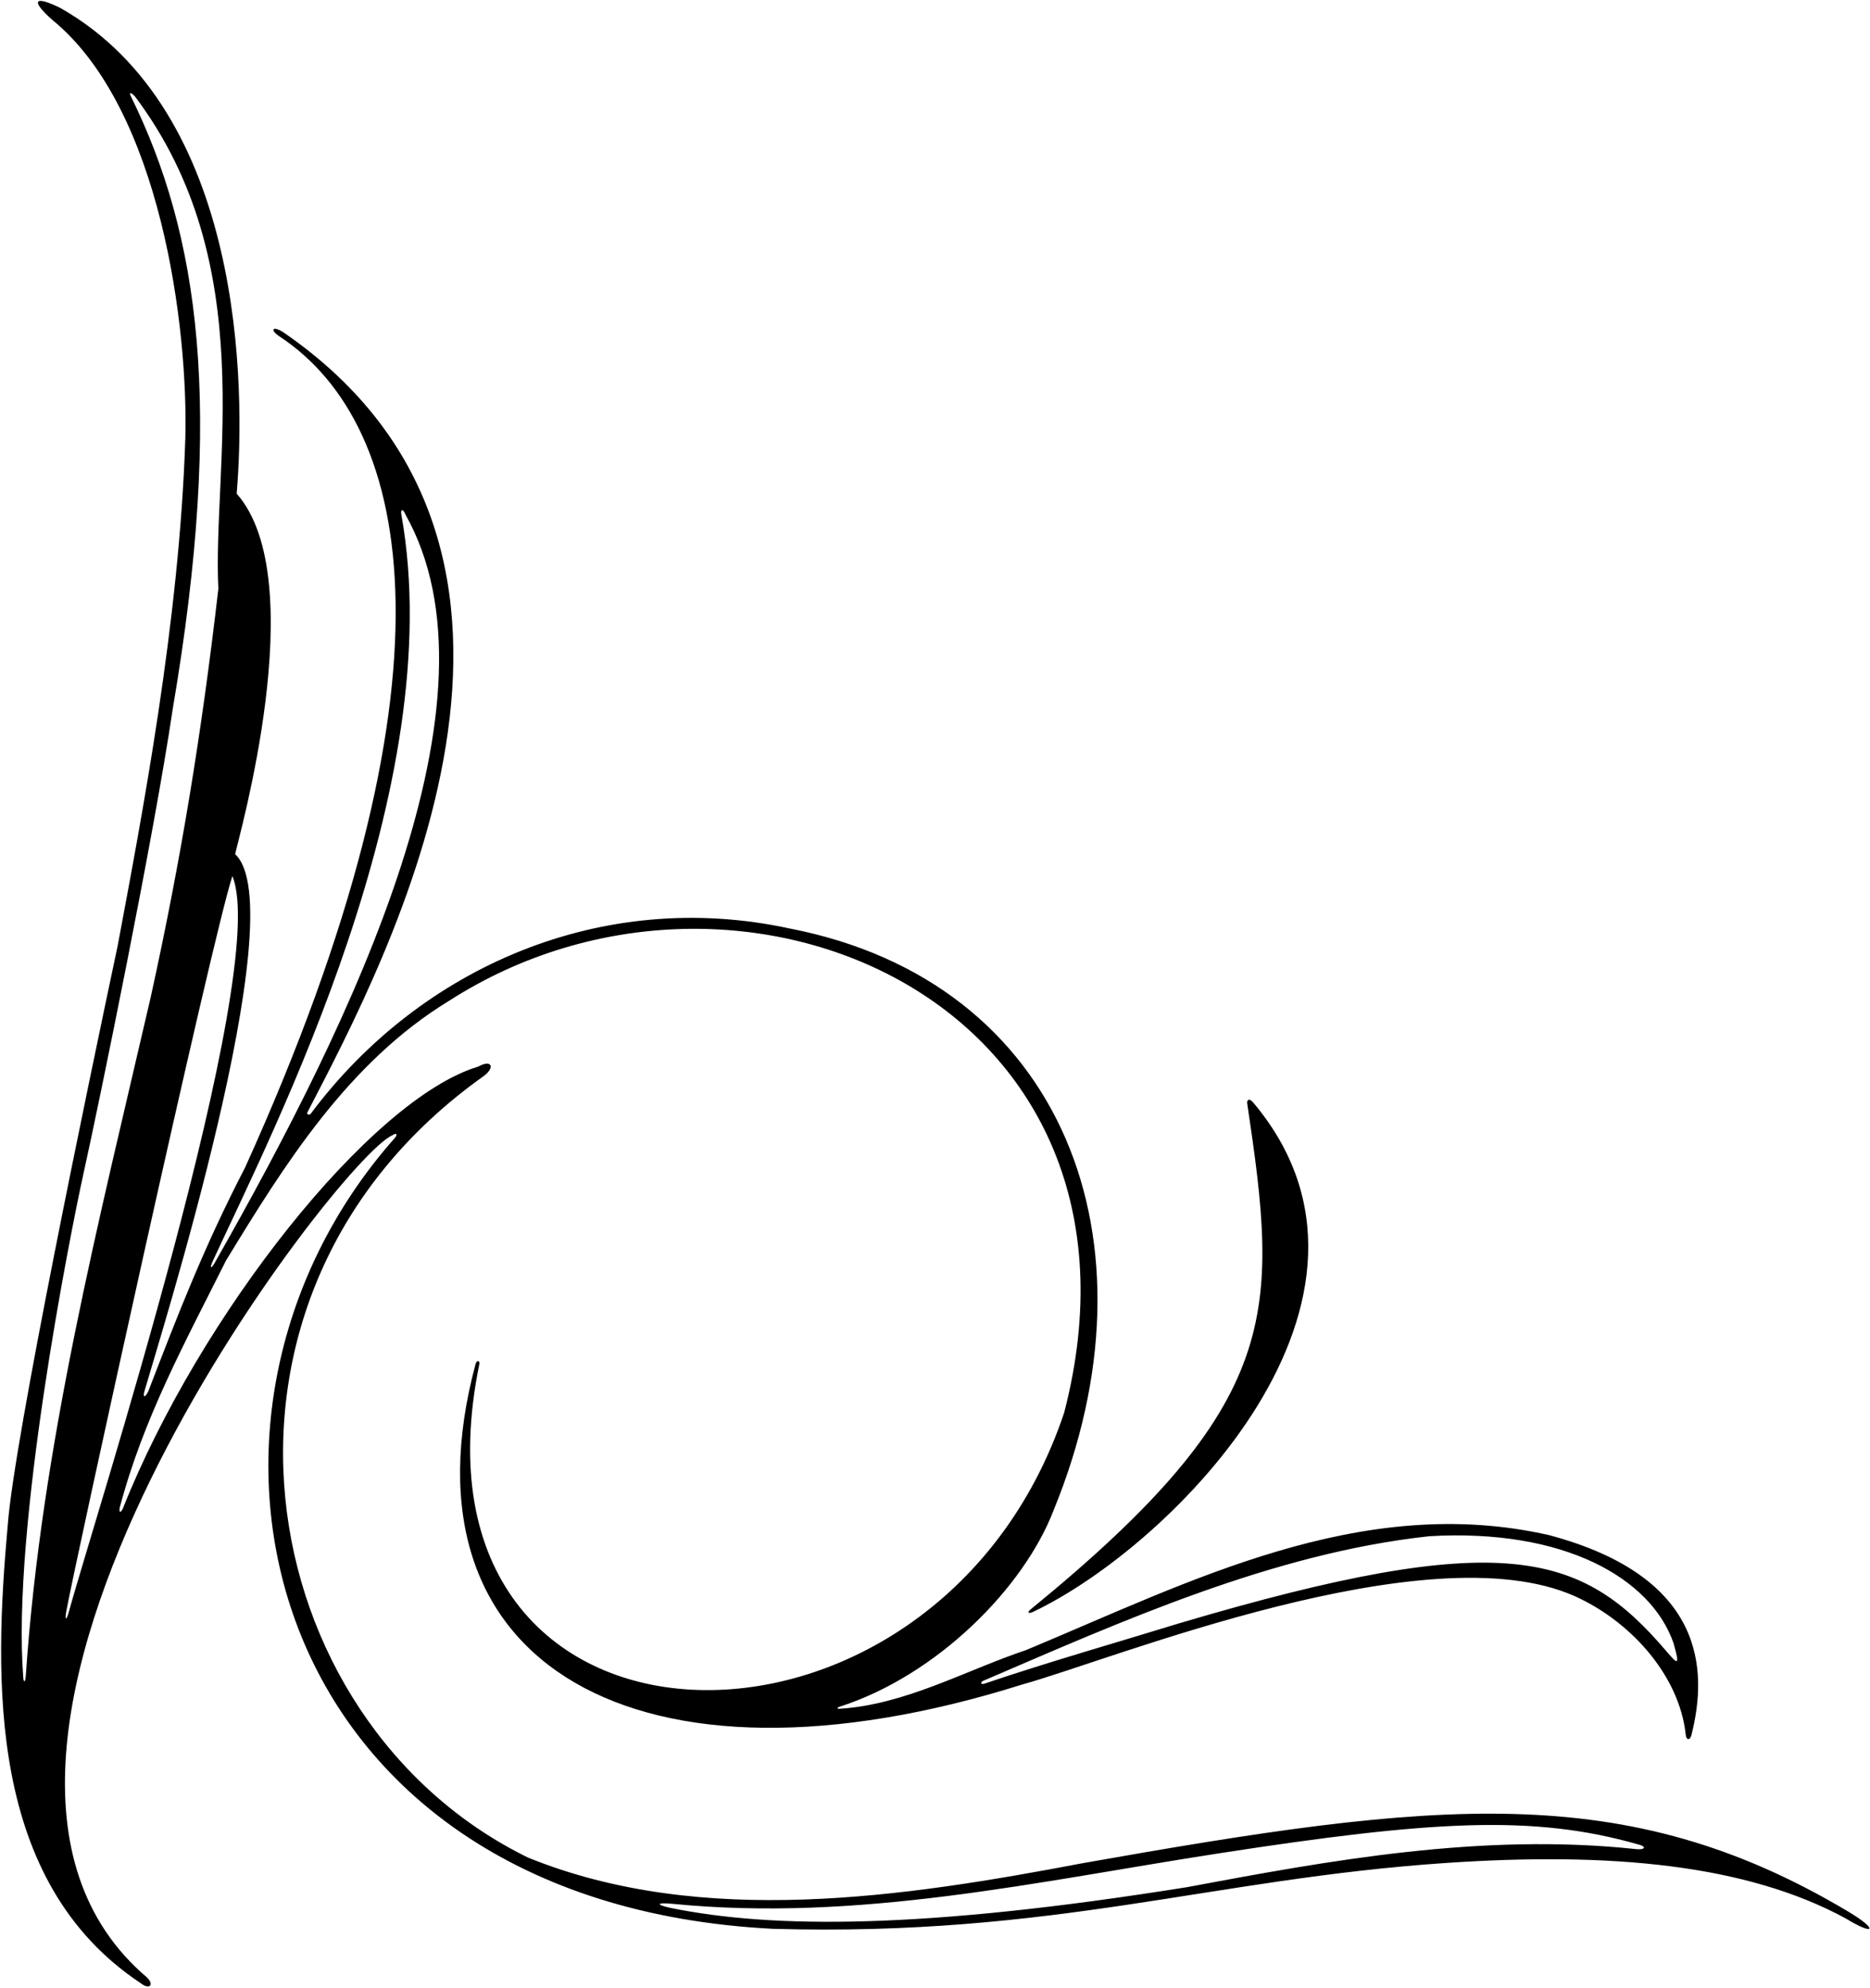 <?xml version="1.0" encoding="UTF-8"?>
<svg xmlns="http://www.w3.org/2000/svg" xmlns:xlink="http://www.w3.org/1999/xlink" width="489pt" height="520pt" viewBox="0 0 489 520" version="1.1">
<g id="surface1">
<path style=" stroke:none;fill-rule:nonzero;fill:rgb(0%,0%,0%);fill-opacity:1;" d="M 483.25 499.887 C 424.898 465.098 375.438 470.914 283.07 487.273 C 236.785 496.051 183.719 504.297 138.098 485.809 C 64.992 450.078 45.719 338.789 126.527 281.387 C 129.496 279.172 128.609 276.953 125.062 278.941 C 96.914 287.371 52.199 344.004 32.109 394.559 C 31.52 395.77 31.078 395.547 31.301 394.305 C 37.551 370.766 48.324 351.211 59.098 329.664 C 74.258 304.797 91.016 277.797 117.484 261.703 C 193.559 212.895 305.945 262.77 278.281 369.434 C 244.711 469.754 102.922 466.512 125.316 356.895 C 125.562 355.691 124.656 355.617 124.348 356.77 C 103.211 435.566 167.051 472.141 267.375 440.516 C 291.004 433.996 373.219 400.387 411.68 417.379 C 426.211 423.852 439.176 438.035 440.82 453.723 C 440.965 455.125 441.934 455.234 442.312 453.742 C 446.609 436.676 445.93 412.418 405.164 401.488 C 355.82 390.227 310.602 413.934 268.305 431.535 C 252.297 436.914 236.777 445.805 219.496 446.883 C 218.832 446.922 218.84 446.57 219.512 446.355 C 244.871 438.242 267.758 415.332 275.566 394.836 C 304.23 324.77 278.156 256.688 206.461 242.812 C 157.398 232.184 109.891 252.949 81.289 291.227 C 80.895 291.754 80.102 291.445 80.355 290.953 C 101.723 249.824 157.648 144.398 74.117 86.914 C 71.199 85.047 70.543 86.312 73.059 87.965 C 108.543 111.32 121.609 178.309 64.09 305.328 C 53.246 326.273 46.527 343.758 38.762 363.902 C 37.84 365.73 37.285 365.398 37.797 363.746 C 41.273 351.547 77.184 237.828 61.492 223.398 C 62.156 219.809 81.84 151.711 61.891 129.102 C 64.219 101.504 63.883 29.352 15.781 2.086 C 8.812 -1.348 8.027 0.184 13.609 5.145 C 42.234 28.426 49.254 86.211 48.457 114.738 C 46.926 162.684 36.953 214.223 30.77 247.34 C 22.988 284.047 3.703 376.484 2.039 398.695 C -1.617 439.324 -3.281 492.191 36.93 518.738 C 38.98 520.348 40.426 519.188 38.48 517.188 C -30.922 458.309 88.73 302.516 102.656 296.879 C 103.59 296.184 104.039 296.609 103.305 297.539 C 38.117 370.98 68.148 497.695 202.203 504.43 C 275.688 506.488 316.66 491.367 378.098 487.207 C 421.023 484.297 456.566 487.539 482.66 501.715 C 490.172 506.332 491.422 504.758 483.25 499.887 Z M 257.121 439.566 C 293.113 424.109 332.84 406.184 373.773 401.754 C 409.086 399.691 431.738 412.785 437.613 429.684 C 439.277 435.668 438.93 435.555 435.621 431.676 C 413.586 405.871 393.059 399.426 308.473 424.496 C 293.238 429.191 273.691 434.781 257.398 440.324 C 256.289 440.656 256.395 439.879 257.121 439.566 Z M 55.535 330.027 C 71.531 295.352 117.695 205.691 104.953 134.594 C 104.684 133.074 105.41 133.02 106.02 134.551 C 133.047 182.637 92.48 266.426 56.258 330.055 C 55.25 331.887 54.762 331.852 55.535 330.027 Z M 6.738 438.332 C 6.625 439.969 6.184 440.184 6.082 438.656 C 3.035 399.758 18.246 323.281 21.77 307.188 C 25.895 288.703 40.277 218.547 45.133 185.629 C 58.711 105.926 51.961 61.332 34.242 25.219 C 33.574 23.887 34.402 24.254 35.277 25.203 C 68.27 68.988 55.484 122.098 57.102 153.973 C 52.711 191.879 47.395 224.465 39.414 260.773 C 25.945 319.047 10.84 377.82 6.738 438.332 Z M 17.316 421.5 C 19.191 410.785 55.379 245.477 60.766 229.117 C 71.008 253.789 23.828 399.988 18.012 421.516 C 17.379 423.848 16.906 423.828 17.316 421.5 Z M 427.969 483.598 C 387.406 479.227 347.27 486.637 310.469 493.523 C 241.543 504.551 202.203 504.43 175.25 498.945 C 171.312 498.074 171.762 497.488 175.93 497.898 C 224.648 502.695 271.207 492.039 318.605 484.711 C 374.699 476.035 401.039 474.57 428.277 482.328 C 430.586 482.855 430.32 483.809 427.969 483.598 "/>
<path style=" stroke:none;fill-rule:nonzero;fill:rgb(0%,0%,0%);fill-opacity:1;" d="M 269.594 420.816 C 268.594 421.594 268.789 422.117 269.988 421.613 C 306.621 404.285 370.996 339.535 327.609 288.215 C 326.559 287.039 326.023 287.77 326.145 288.57 C 334.293 343.234 335.902 366.695 269.594 420.816 "/>
</g>
</svg>

